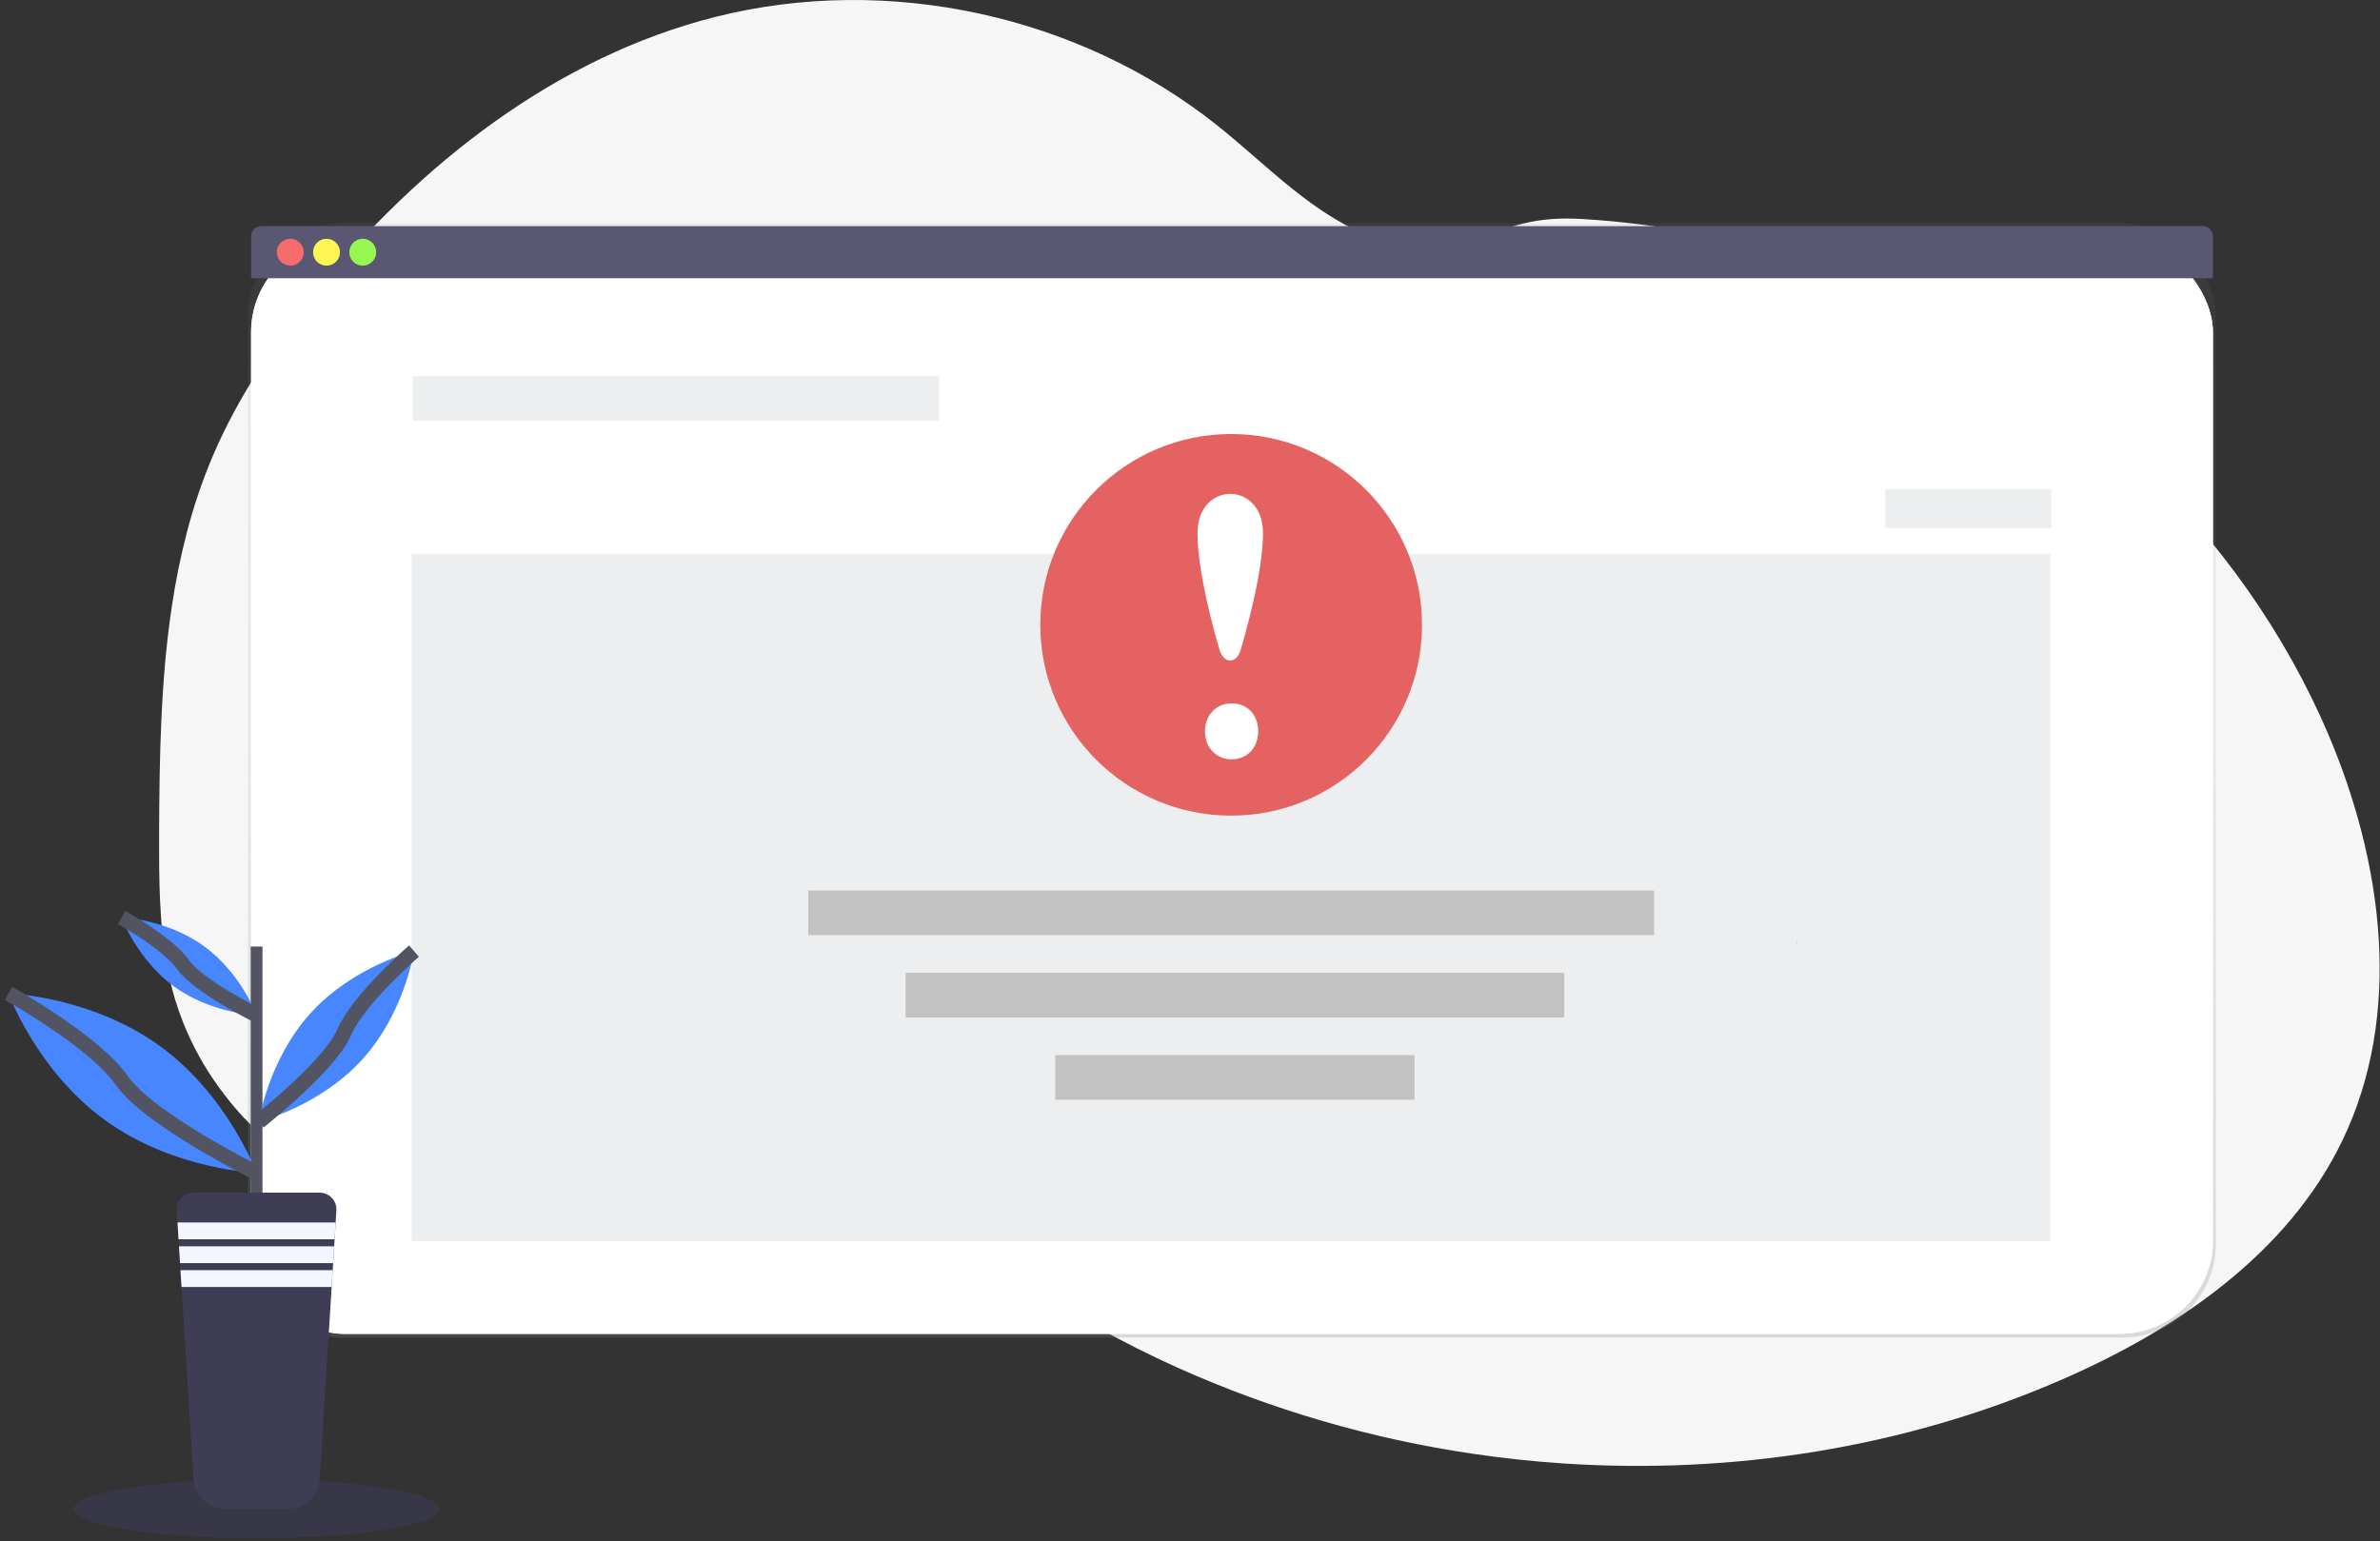 <?xml version="1.0" encoding="UTF-8"?>
<svg width="318px" height="206px" viewBox="0 0 318 206" version="1.1" xmlns="http://www.w3.org/2000/svg" xmlns:xlink="http://www.w3.org/1999/xlink">
    <rect x="0" y="0" width="318" height="206" fill="#333333" stroke="none"/>
    <!-- Generator: sketchtool 62 (101010) - https://sketch.com -->
    <title>510FAADD-172A-44A6-BF90-08B291B0ECD4</title>
    <desc>Created with sketchtool.</desc>
    <defs>
        <linearGradient x1="49.999%" y1="100%" x2="49.999%" y2="0%" id="linearGradient-1">
            <stop stop-color="#808080" stop-opacity="0.25" offset="0%"></stop>
            <stop stop-color="#808080" stop-opacity="0.12" offset="54%"></stop>
            <stop stop-color="#808080" stop-opacity="0.1" offset="100%"></stop>
        </linearGradient>
    </defs>
    <g id="Page-1" stroke="none" stroke-width="1" fill="none" fill-rule="evenodd">
        <g id="Loading-error-reasons" transform="translate(-561, -136)">
            <g id="Group-8" transform="translate(467, 136)">
                <g id="error" transform="translate(95, 0)">
                    <path d="M311.93,152.508 C304.579,167.673 289.653,177.813 274.184,184.5 C253.359,193.506 230.425,197.078 207.807,195.567 C203.843,195.303 199.891,194.882 195.952,194.303 C182.268,192.306 168.928,188.422 156.312,182.76 C152.671,181.12 149.104,179.33 145.611,177.389 C139.776,174.155 134.185,170.499 128.883,166.45 C127.549,165.432 126.234,164.388 124.938,163.318 C124.038,162.576 123.148,161.818 122.243,161.082 C120.334,159.53 118.369,158.055 116.178,156.952 C115.517,156.618 114.839,156.319 114.147,156.055 C107.208,153.416 99.207,154.412 91.983,156.47 C86.488,158.036 81.132,160.18 75.643,161.71 C73.201,162.412 70.713,162.94 68.197,163.293 C62.581,164.004 56.877,163.503 51.47,161.824 L51.008,161.68 C50.233,161.436 49.465,161.17 48.703,160.88 L48.241,160.703 C47.503,160.419 46.781,160.114 46.075,159.787 L45.612,159.577 C44.875,159.234 44.153,158.872 43.446,158.49 C43.192,158.357 42.94,158.213 42.691,158.078 C38.671,155.833 35.018,152.988 31.856,149.642 C31.765,149.551 31.679,149.456 31.58,149.365 C31.14,148.889 30.708,148.405 30.29,147.91 C30.135,147.727 29.98,147.545 29.828,147.357 C29.332,146.752 28.853,146.133 28.392,145.5 C28.323,145.409 28.257,145.315 28.19,145.223 C26.301,142.61 24.735,139.777 23.526,136.788 C23.487,136.696 23.451,136.602 23.418,136.511 C23.049,135.561 22.712,134.595 22.408,133.614 C22.283,133.205 22.164,132.784 22.059,132.375 C22.023,132.253 21.99,132.128 21.96,132.007 C20.432,125.995 20.258,119.744 20.258,113.53 C20.258,112.805 20.258,112.082 20.258,111.358 C20.302,101.307 20.457,91.084 21.94,81.171 C21.94,81.101 21.96,81.032 21.971,80.966 C22.467,77.629 23.142,74.32 23.993,71.055 C24.884,67.63 26.022,64.273 27.399,61.012 C30.81,52.989 35.771,45.687 41.28,38.92 C55.155,21.89 73.352,7.595 94.65,2.244 C117.6,-3.519 143.107,2.003 161.619,16.742 C167.263,21.235 172.335,26.555 178.673,30 C184.207,32.999 190.684,34.241 196.61,31.881 C201.507,29.931 204.694,28.962 210.195,29.258 C221.582,29.902 232.807,32.254 243.495,36.233 C243.927,36.391 244.358,36.554 244.787,36.717 C272.651,47.378 296.603,68.557 309.053,95.773 C309.383,96.493 309.703,97.218 310.013,97.948 C317.436,115.287 320.12,135.609 311.93,152.508 Z" id="Path" fill="#F6F6F6" fill-rule="nonzero"></path>
                    <ellipse id="Oval" fill="#6C63FF" fill-rule="nonzero" opacity="0.1" cx="33.284" cy="201.643" rx="24.425" ry="3.923"></ellipse>
                    <rect id="Rectangle" fill="url(#linearGradient-1)" fill-rule="nonzero" x="32.133" y="29.812" width="262.931" height="148.942" rx="12.49"></rect>
                    <rect id="Rectangle" fill="#FFFFFF" fill-rule="nonzero" x="32.551" y="31.906" width="262.126" height="146.352" rx="12.49"></rect>
                    <rect id="Rectangle" fill="#FFFFFF" fill-rule="nonzero" x="32.551" y="31.906" width="262.126" height="146.352" rx="12.49"></rect>
                    <rect id="Rectangle" fill="#FFFFFF" fill-rule="nonzero" opacity="0.04" x="32.551" y="31.906" width="262.126" height="146.352" rx="12.49"></rect>
                    <path d="M293.346,30.227 L33.881,30.227 C33.147,30.227 32.551,30.822 32.551,31.557 L32.551,37.182 L294.666,37.182 L294.666,31.557 C294.666,30.827 294.077,30.233 293.346,30.227 Z" id="Path" fill="#5A5773" fill-rule="nonzero"></path>
                    <g id="6c975d28-8d47-4ade-9154-b3b78f637b65" transform="translate(35.968, 31.817)" fill-rule="nonzero">
                        <circle id="Oval" fill="#F66B6B" cx="1.818" cy="1.887" r="1.798"></circle>
                        <circle id="Oval" fill="#FEF554" cx="6.66" cy="1.887" r="1.798"></circle>
                        <circle id="Oval" fill="#98F650" cx="11.501" cy="1.887" r="1.798"></circle>
                    </g>
                    <rect id="Rectangle" fill="#ECEEF0" fill-rule="nonzero" x="54.14" y="50.263" width="70.344" height="5.971"></rect>
                    <rect id="Rectangle" fill="#ECEEF0" fill-rule="nonzero" x="54" y="74" width="218.949" height="91.845"></rect>
                    <rect id="Rectangle" fill="#C2C2C2" fill-rule="nonzero" x="107" y="119" width="113" height="5.971"></rect>
                    <rect id="Rectangle-Copy-2" fill="#C2C2C2" fill-rule="nonzero" x="120" y="130" width="88" height="5.971"></rect>
                    <rect id="Rectangle-Copy-3" fill="#C2C2C2" fill-rule="nonzero" x="140" y="141" width="48" height="5.971"></rect>
                    <circle id="Oval-Copy" fill="#E56262" cx="163.5" cy="83.5" r="25.5"></circle>
                    <g id="Group-10" transform="translate(159, 66)" fill="#FFFFFF">
                        <path d="M4.555,35.47 C2.445,35.47 1,33.843 1,31.735 C1,29.566 2.505,28 4.555,28 C6.722,28 8.11,29.566 8.11,31.735 C8.11,33.846 6.722,35.47 4.555,35.47 Z" id="Path"></path>
                        <path d="M5.758,20.88 C5.22,22.714 3.526,22.746 2.961,20.88 C2.311,18.729 2.84217094e-14,10.564 2.84217094e-14,5.261 C2.84217094e-14,-1.737 8.755,-1.77 8.755,5.261 C8.752,10.596 6.318,18.972 5.758,20.88 Z" id="Path"></path>
                    </g>
                    <rect id="Rectangle" fill="#ECEEF0" fill-rule="nonzero" x="250.927" y="65.364" width="22.162" height="5.232"></rect>
                    <path d="M239.157,125.35 L239.157,125.35 C239.137,125.723 239.084,126.093 238.999,126.457 C238.999,126.354 238.999,126.296 238.977,126.288 C238.894,126.266 238.994,125.842 239.157,125.35 Z" id="Path" fill="#000000" fill-rule="nonzero" opacity="0.1"></path>
                    <rect id="Rectangle" fill="#535461" fill-rule="nonzero" x="32.498" y="126.493" width="1.572" height="35.387"></rect>
                    <path d="M43.947,161.771 L43.847,163.365 L43.709,165.614 L43.651,166.552 L43.513,168.804 L43.452,169.742 L43.313,171.992 L41.728,197.576 C41.588,199.861 39.693,201.643 37.404,201.643 L29.164,201.643 C26.875,201.643 24.982,199.861 24.843,197.576 L23.249,171.992 L23.111,169.742 L23.052,168.804 L22.917,166.547 L22.859,165.609 L22.72,163.359 L22.621,161.766 C22.583,161.147 22.802,160.541 23.226,160.09 C23.651,159.639 24.243,159.384 24.862,159.384 L41.709,159.384 C42.329,159.383 42.921,159.639 43.346,160.092 C43.77,160.544 43.987,161.152 43.947,161.771 L43.947,161.771 Z" id="Path" fill="#3F3D56" fill-rule="nonzero"></path>
                    <polygon id="Path" fill="#F4F7FF" fill-rule="nonzero" points="43.847 163.365 43.709 165.614 22.856 165.614 22.718 163.365"></polygon>
                    <polygon id="Path" fill="#F4F7FF" fill-rule="nonzero" points="43.651 166.552 43.513 168.804 23.055 168.804 22.914 166.552"></polygon>
                    <polygon id="Path" fill="#F4F7FF" fill-rule="nonzero" points="43.452 169.742 43.313 171.992 23.254 171.992 23.113 169.742"></polygon>
                    <path d="M20.319,139.756 C29.471,146.377 33.284,156.736 33.284,156.736 C33.284,156.736 22.253,156.357 13.087,149.736 C3.92,143.115 0.122,132.756 0.122,132.756 C0.122,132.756 11.164,133.135 20.319,139.756 Z" id="Path" fill="#4786FF" fill-rule="nonzero"></path>
                    <path d="M0.136,132.756 C0.136,132.756 11.584,139.12 15.256,144.377 C18.927,149.634 33.284,156.739 33.284,156.739" id="Path" stroke="#535461" stroke-width="2"></path>
                    <path d="M26.226,126.429 C31.206,130.026 33.284,135.67 33.284,135.67 C33.284,135.67 27.28,135.465 22.297,131.86 C17.314,128.255 15.242,122.619 15.242,122.619 C15.242,122.619 21.246,122.81 26.226,126.429 Z" id="Path" fill="#4786FF" fill-rule="nonzero"></path>
                    <path d="M15.242,122.605 C15.242,122.605 21.473,126.064 23.47,128.927 C25.468,131.791 33.284,135.656 33.284,135.656" id="Path" stroke="#535461" stroke-width="2"></path>
                    <path d="M40.524,135.371 C34.8,141.66 33.591,149.877 33.591,149.877 C33.591,149.877 41.659,147.899 47.38,141.61 C53.102,135.321 54.314,127.101 54.314,127.101 C54.314,127.101 46.246,129.079 40.524,135.371 Z" id="Path" fill="#4786FF" fill-rule="nonzero"></path>
                    <path d="M54.314,127.101 C54.314,127.101 46.86,133.548 44.965,137.991 C43.07,142.434 33.591,149.888 33.591,149.888" id="Path" stroke="#535461" stroke-width="2"></path>
                </g>
            </g>
        </g>
    </g>
</svg>